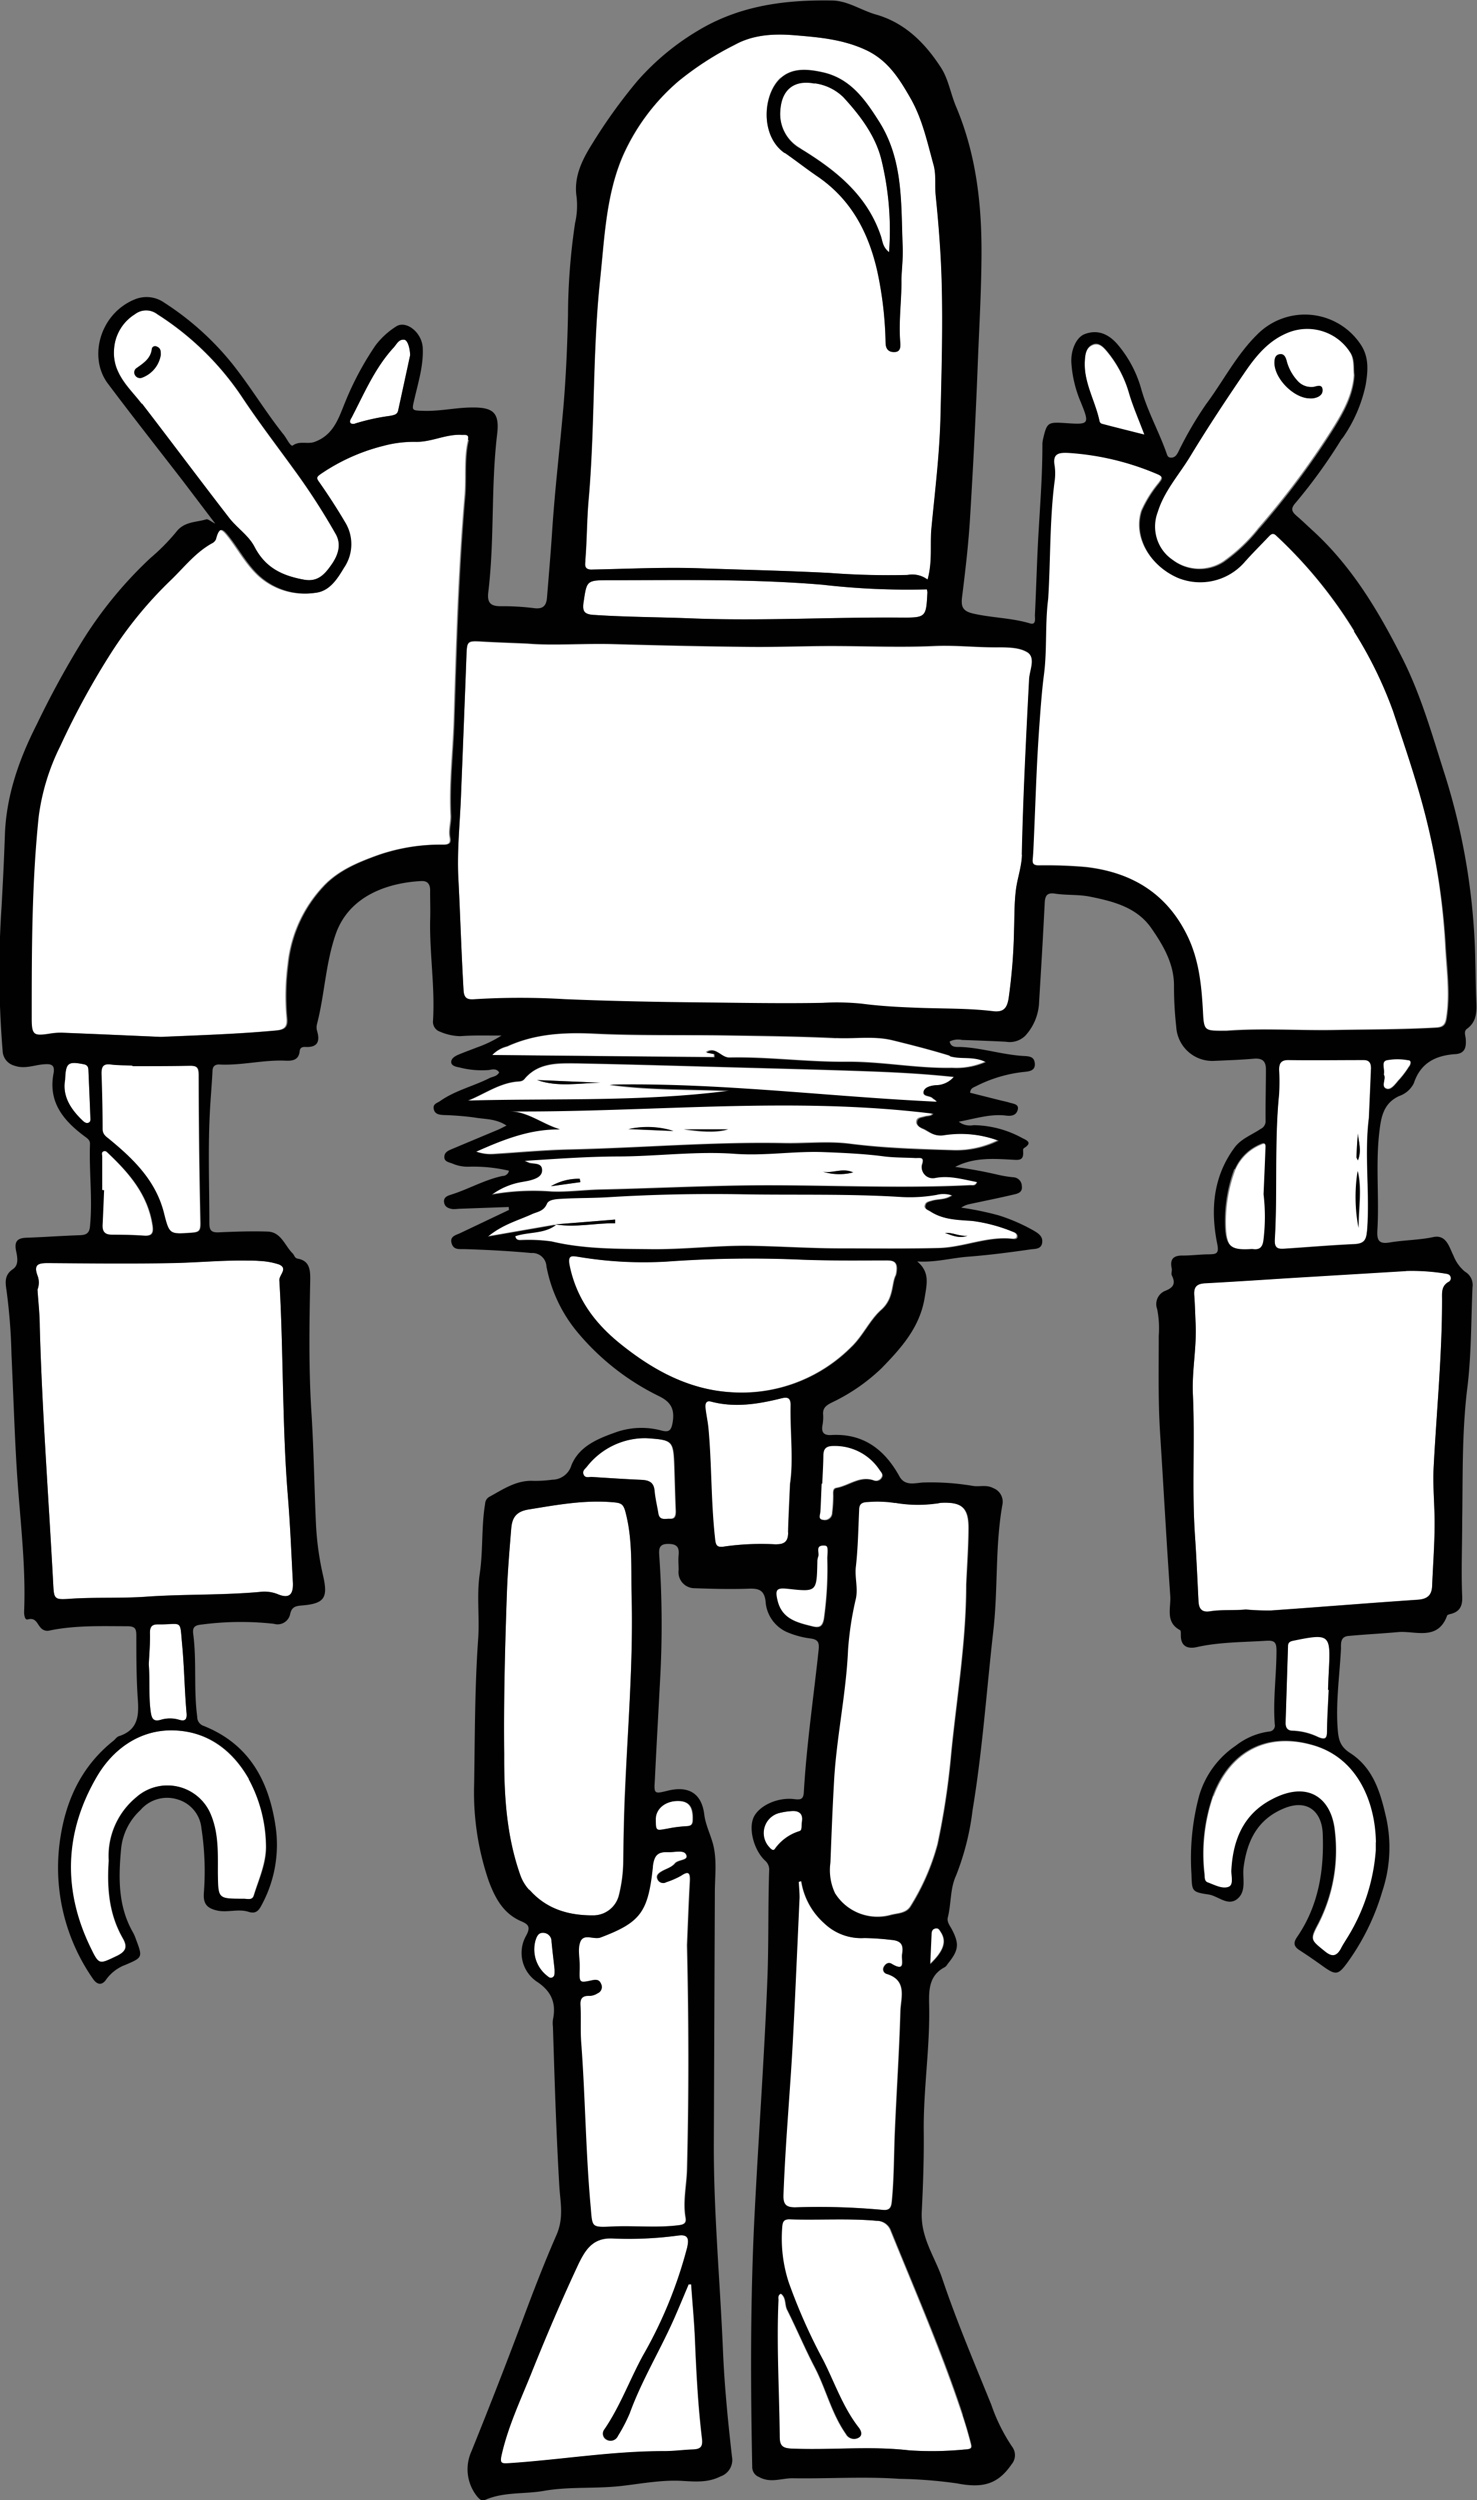 <svg id="Layer_1" data-name="Layer 1" xmlns="http://www.w3.org/2000/svg" viewBox="0 0 230.42 389.88"><rect x="0" y="0" width="230.42" height="389.88" fill="#808080" stroke="none"/><defs><style>.cls-1{fill:#fff;}.cls-2{fill:#010101;}</style></defs><path class="cls-1" d="M412.88,390.72a9,9,0,0,0-3.35,0c-.93.27-.25,1.37-.46,2.25.48.62-.56,1.9.45,2.23.77.25,1.44-.89,2.05-1.52a14.78,14.78,0,0,0,1.48-2c.29-.4.34-1-.17-1" transform="translate(-193.21 -225.47)"/><path class="cls-1" d="M404.4,283.91c-.15-1.25.09-2.46-.64-3.57a8,8,0,0,0-10-3c-2.9,1.25-4.79,3.6-6.48,6.07-2.95,4.32-5.83,8.68-8.54,13.15-1.73,2.85-4,5.39-5.05,8.66a6.32,6.32,0,0,0,2.38,7.49,6.91,6.91,0,0,0,7.93.31,26.38,26.38,0,0,0,5.59-5.32,127.06,127.06,0,0,0,11.3-15.12c1.7-2.69,3.32-5.46,3.51-8.71M398,287.58a4.15,4.15,0,0,1-.56,0c-2.57-.12-5.49-3.23-5.42-5.62,0-.57.14-1.14.78-1.26s.94.41,1.1.95a7.26,7.26,0,0,0,1.68,3.15,2.84,2.84,0,0,0,2.4,1c.58-.06,1.49-.59,1.54.49,0,.78-.75,1.17-1.52,1.27" transform="translate(-193.21 -225.47)"/><path class="cls-1" d="M391,309.09c-1.28,1.35-2.61,2.66-3.84,4.06a9.19,9.19,0,0,1-10.35,2.35c-4.43-2-6.89-6.49-5.57-10.45a18.59,18.59,0,0,1,2.66-4.27c.36-.53.93-1-.24-1.43a42.06,42.06,0,0,0-14-3.33c-1.46-.07-2.37.15-2.06,1.94a8.51,8.51,0,0,1,0,2.52c-.77,6.08-.6,12.22-1,18.32-.5,3.93-.15,7.92-.66,11.83-.34,2.62-.52,5.25-.71,7.87-.46,6.28-.62,12.59-.91,18.88,0,.66-.1,1.32-.13,2s.19,1,1,1a72.7,72.7,0,0,1,7.38.26c7.15.83,12.58,4.13,15.78,10.75,1.8,3.71,2.18,7.7,2.39,11.73.16,3,.26,3.07,3.37,3.05h.36c5.7-.43,11.4,0,17.1-.12,5.23-.09,10.45-.07,15.67-.37,1.1-.07,1.41-.51,1.56-1.51.6-3.84,0-7.67-.17-11.48A106,106,0,0,0,416,354.33c-1.45-6.16-3.5-12.12-5.5-18.09a64.29,64.29,0,0,0-6.11-12.43,71.1,71.1,0,0,0-12.19-14.88c-.51-.49-.84-.23-1.2.16" transform="translate(-193.21 -225.47)"/><path class="cls-1" d="M388.39,420.38a1.46,1.46,0,0,1,.36,0c1.21.17,1.55-.48,1.66-1.55a29.45,29.45,0,0,0,0-7c.1-2.34.21-4.67.29-7,0-.51.15-1.29-.77-.83a7.41,7.41,0,0,0-4,3.92,23.31,23.31,0,0,0-1.45,8.83c.11,3.22.85,3.86,4,3.67" transform="translate(-193.21 -225.47)"/><path class="cls-1" d="M407.08,392.2c0-.8-.13-1.46-1.14-1.46-3.91,0-7.82,0-11.72,0-1.16,0-1.49.51-1.48,1.5a36.9,36.9,0,0,1,0,3.79c-.75,7.55-.23,15.14-.67,22.69-.08,1.4.51,1.52,1.52,1.45,3.66-.24,7.32-.55,11-.72,1.39-.07,1.75-.61,1.86-2,.48-5.88-.45-11.8.29-17.68q.17-3.79.32-7.57m-2,10c.08,1.33.62,2.65,0,4.24-.14-.31-.23-.41-.23-.51.05-1.24.11-2.49.24-3.73m0,5.89c.69,2.94.09,5.92.14,8.87a25.9,25.9,0,0,1-.14-8.87" transform="translate(-193.21 -225.47)"/><path class="cls-1" d="M365.11,291.63c2.11.56,4.23,1.08,6.64,1.69C370.87,291,370,289,369.39,287a18.06,18.06,0,0,0-3.35-6.5c-.62-.75-1.3-1.62-2.36-1.19s-1.15,1.41-1.22,2.43c-.24,3.44,1.64,6.35,2.3,9.56a.56.56,0,0,0,.35.38" transform="translate(-193.21 -225.47)"/><path class="cls-1" d="M323.65,387.42c-5.76-.28-11.53-.34-17.3-.43-6.86-.1-13.72.06-20.56-.28-4.68-.24-9.16,0-13.47,2A4.89,4.89,0,0,0,270,390l34.56.28c0-.16,0-.33,0-.49l-1.28-.25c1.48-1.05,2.31.83,3.63.8,6.09-.13,12.13.72,18.22.66,5.53-.07,11,1.07,16.56.95a11.28,11.28,0,0,0,5.19-.93c-2-1-3.87-.38-5.59-.91-2.92-.9-5.89-1.66-8.84-2.38s-5.86-.21-8.8-.35" transform="translate(-193.21 -225.47)"/><path class="cls-1" d="M353.45,327.22c-1.25-.79-3.14-.77-4.74-.76-3.25,0-6.47-.35-9.74-.2-5.39.26-10.81,0-16.21,0-4.26,0-8.52.18-12.78.13-7-.07-14.07-.23-21.1-.43-4.69-.13-9.39.26-13.36-.08-2.88-.13-5-.19-7.21-.32s-2.24,0-2.32,2.08c-.27,7.38-.57,14.76-.86,22.14-.17,4.21-.62,8.43-.41,12.62.3,5.83.47,11.66.81,17.49.07,1.33.57,1.59,1.79,1.48a115.54,115.54,0,0,1,14.05,0c7.26.3,14.53.44,21.79.51,6.13.06,12.26.18,18.39.06a39,39,0,0,1,6.12.13c3,.4,6,.53,9,.65,3.78.14,7.56.06,11.31.5,1.74.2,2.33-.42,2.59-2a86.92,86.92,0,0,0,.84-10.43c.08-2.15,0-4.36.29-6.44.22-1.8.9-3.64.95-5.51.2-9.13.67-18.26,1.14-27.39.08-1.43,1.09-3.36-.31-4.24" transform="translate(-193.21 -225.47)"/><path class="cls-1" d="M382.5,505.57a27.66,27.66,0,0,0-1.33,12.3c0,.47,0,1,.52,1.25,1.06.37,2.25,1.06,3.25.7.82-.3.4-1.62.44-2.49.24-4.78,1.85-8.82,6.31-11.15,5.64-3,9.35-.22,9.82,5a25.14,25.14,0,0,1-2.6,14.36c-1.33,2.51-1.18,2.51,1.09,4.35,1.08.88,1.78.77,2.44-.38.33-.58.69-1.13,1-1.7A30,30,0,0,0,408,514.16c0-.42,0-.84,0-1.26-.08-6.11-2.77-13-9.61-15.14-7.7-2.36-13.35,1.19-15.83,7.81" transform="translate(-193.21 -225.47)"/><path class="cls-1" d="M381.23,425.56c-1.35.08-1.81.61-1.71,1.89.11,1.44.14,2.88.21,4.32.2,3.74-.6,7.46-.42,11.17.36,7.37-.18,14.74.33,22.11.23,3.36.37,6.73.54,10.09.06,1.17.49,1.8,1.8,1.59,1.85-.31,3.72-.1,5.59-.28a37.26,37.26,0,0,0,3.95.15c7.61-.53,15.22-1.16,22.83-1.67,1.51-.1,2.22-.68,2.28-2.15.13-3.18.35-6.36.39-9.54,0-3-.31-6-.15-9,.45-8.71,1.33-17.41,1.31-26.15,0-1-.13-2,.95-2.7a.65.65,0,0,0,.35-.9c-.14-.3-.4-.37-.73-.42a33,33,0,0,0-6.2-.42l-14.94.9c-5.46.34-10.91.73-16.38,1" transform="translate(-193.21 -225.47)"/><path class="cls-1" d="M395,481.26c-.59.12-.86.29-.87.87q-.18,6-.38,11.89c0,.79.27,1.33,1.11,1.31a10,10,0,0,1,4,1c1.12.46,1.34.18,1.36-.92,0-2.16.17-4.32.26-6.48h-.09c0-1,.08-2.05.13-3.07.3-5.63.1-5.78-5.5-4.64" transform="translate(-193.21 -225.47)"/><path class="cls-1" d="M337,401.41c-.4-.17-.92-.51-.87-1.06.07-.7.76-.64,1.25-.81s1,0,1.28-.48c-22-2.75-44-.21-66.06-.36,2.93.1,5.15,2,7.83,2.81-4.57-.08-8.63,1.51-13.1,3.47a6.76,6.76,0,0,0,3,.39c3.9-.24,7.8-.61,11.7-.69,11.07-.23,22.12-1.19,33.2-1,3.49.07,7-.34,10.46.1,5.32.67,10.68.83,16,1a14.73,14.73,0,0,0,7.08-1.48,17.08,17.08,0,0,0-8.44-.86c-1.67.3-2.32-.61-3.4-1m-45.73.13a13.53,13.53,0,0,1,7,.3l-7-.3m8.62.07,6.91,0c-2.3.64-4.61.27-6.91,0" transform="translate(-193.21 -225.47)"/><path class="cls-1" d="M339,409.1a1.71,1.71,0,0,1-2-2c.45-1.33-.29-1.08-1-1.12-1.67-.09-3.33-.05-5-.27-3.09-.4-6.22-.54-9.33-.66-4.61-.18-9.19.61-13.83.27-6.12-.44-12.24.38-18.37.41-4.71,0-9.38.36-14.5.69.58.24.73.33.89.37.74.17,1.81.07,1.87,1s-.94,1.41-1.84,1.66c-.4.11-.82.17-1.24.25a11.08,11.08,0,0,0-4.77,2,37.26,37.26,0,0,1,9.37-.46c2.49.1,5-.25,7.55-.31,7.4-.16,14.79-.52,22.19-.63,11.84-.18,23.69.54,35.54-.05.38,0,.86.16,1.08-.55-2.18-.41-4.29-1.07-6.56-.62m-59.84,1.37a8.55,8.55,0,0,1,4.49-1.17c0,.18.07.36.1.53l-4.59.64m42.43-2.28c1.51.32,3-.65,4.72.12a8.55,8.55,0,0,1-4.72-.12" transform="translate(-193.21 -225.47)"/><path class="cls-1" d="M216.73,492.49c.15,1,.42,1.55,1.58,1.2a4.9,4.9,0,0,1,2.84,0c.83.25,1.27.08,1.16-1.07-.31-3.53-.35-7.07-.68-10.59-.38-4.17.08-3.17-3.79-3.22-.85,0-1.26.31-1.24,1.31.05,1.73-.11,3.47-.18,4.94.2,2.67,0,5.07.31,7.46" transform="translate(-193.21 -225.47)"/><path class="cls-1" d="M223.14,417.68c1.15-.08,1.31-.4,1.29-1.5q-.24-11.55-.27-23.08c0-1.15-.27-1.48-1.36-1.46-3,.06-6,.05-9,.06v-.09c-1.14-.05-2.28,0-3.41-.17s-1.47.32-1.43,1.41c.1,2.88.15,5.77.17,8.65,0,.89.59,1.2,1.16,1.67,3.75,3.08,7.15,6.43,8.41,11.37.87,3.46.89,3.39,4.45,3.14" transform="translate(-193.21 -225.47)"/><path class="cls-1" d="M265.22,293.3c-2.47-.14-4.72,1.16-7.21,1.09a18.32,18.32,0,0,0-5,.63,30.79,30.79,0,0,0-9.84,4.31c-.86.57-.8.73-.35,1.35,1.43,2,2.77,4.07,4,6.21a6.53,6.53,0,0,1-.15,7.15c-1,1.76-2.27,3.68-4.47,3.9a10.68,10.68,0,0,1-8.83-2.75c-1.82-1.72-3-3.89-4.48-5.83-1-1.28-1.61-2-2.18.19a1.24,1.24,0,0,1-.59.65c-2.58,1.4-4.34,3.72-6.4,5.7a62.3,62.3,0,0,0-9.37,11.39,121.7,121.7,0,0,0-7.94,14.54,34.58,34.58,0,0,0-3.37,11C198,363.22,198,373.7,198,384.17c0,2.7.29,2.89,2.89,2.48a10,10,0,0,1,2-.14c5.1.2,10.21.43,15.31.65,6-.26,12-.44,18-1,1.36-.12,1.8-.57,1.69-1.87a38.68,38.68,0,0,1,.17-8.47,20.83,20.83,0,0,1,5.84-12.46c2.3-2.28,5.21-3.46,8.15-4.53a29.6,29.6,0,0,1,10.27-1.65c.9,0,1.18-.27,1-1.16-.22-1.14.19-2.29.14-3.39-.25-4.95.35-9.87.51-14.8.36-11.68.68-23.37,1.69-35,.25-2.91-.15-5.87.55-8.75.23-.93-.51-.73-1-.76" transform="translate(-193.21 -225.47)"/><path class="cls-1" d="M210.58,418c1.68,0,3.37,0,5,.15,1.23.09,1.56-.34,1.38-1.56-.71-4.77-3.61-8.15-6.93-11.29-.21-.2-.45-.46-.78-.3s-.19.51-.19.79c0,1.75,0,3.49,0,5.24h.2c-.08,1.8-.15,3.6-.24,5.4-.06,1.05.38,1.55,1.46,1.56" transform="translate(-193.21 -225.47)"/><path class="cls-1" d="M285.84,321.37c5,.34,10.08.34,15.13.54,10.95.44,21.89-.21,32.84-.12,3.87,0,3.88-.07,4.08-3.92a1.71,1.71,0,0,0-.09-.48,115.47,115.47,0,0,1-16.22-.72c-11.11-.94-22.25-.71-33.38-.71-3.53,0-3.44.08-3.95,3.44-.22,1.46.14,1.87,1.59,2" transform="translate(-193.21 -225.47)"/><path class="cls-1" d="M318.12,248.63c5.41,3.31,10.28,7.14,12.46,13.47.29.82.26,1.82,1.33,2.66a46.52,46.52,0,0,0-1.21-14.47c-.91-3.75-3.31-6.87-5.93-9.71a7.88,7.88,0,0,0-4.48-2.16c-3.17-.62-5.12.92-5.34,4.17a6.16,6.16,0,0,0,3.17,6" transform="translate(-193.21 -225.47)"/><path class="cls-1" d="M285.57,314.3c5.59-.11,11.19-.39,16.78-.2,6.73.23,13.47.38,20.19.72a119.61,119.61,0,0,0,12.27.32,4,4,0,0,1,3.13.72c.79-2.81.36-5.41.6-8,.56-5.85,1.29-11.71,1.42-17.57.16-7.06.38-14.13.17-21.21-.13-4.39-.48-8.74-.92-13.09-.16-1.61.1-3.24-.35-4.85-1-3.52-1.73-7.1-3.58-10.34-1.75-3.05-3.51-5.9-6.93-7.51-3.6-1.69-7.39-2-11.21-2.32-3.22-.26-6.44-.09-9.31,1.51a47.48,47.48,0,0,0-8.76,5.66A32.87,32.87,0,0,0,290.32,250c-2.55,6-2.79,12.63-3.46,19-1.22,11.41-.79,23-1.8,34.43-.28,3.14-.26,6.35-.52,9.52-.06.74-.14,1.43,1,1.41M315,237.61c1.83-1.64,4.23-1.4,6.49-.91,4.33.94,6.63,4.19,8.83,7.66,3.85,6.06,3.41,12.86,3.7,19.55.07,1.68-.13,3.36-.2,5,.06,3.3-.46,6.6-.18,9.91.06.63.08,1.46-.87,1.51s-1.39-.5-1.42-1.46a57.47,57.47,0,0,0-1.28-11.08c-1.39-6.06-4.07-11.25-9.35-14.85-1.73-1.18-3.38-2.48-5.11-3.68-3.91-2.73-3.38-9.23-.61-11.7" transform="translate(-193.21 -225.47)"/><path class="cls-1" d="M288.35,394.68c17-.31,34,1.88,51,2.67-.2-.3-.48-.4-.67-.59-.44-.42-1.62-.2-1.38-1.07.17-.62,1.13-.86,1.84-.92a3.73,3.73,0,0,0,2.86-1.31c-4.74-.51-9.45-.75-14.17-.91-6.06-.21-12.12-.37-18.18-.53-8.84-.24-17.69-.51-26.53-.68-2.93,0-6-.14-8.13,2.47-.32.38-.84.34-1.33.39-2.77.32-5,2-7.57,3,13.65-.37,27.28.22,40.83-1.54-6.2-.26-12.41-.09-18.59-.95M277,393.9l9.86.42c-3.29.05-6.6.73-9.86-.42" transform="translate(-193.21 -225.47)"/><path class="cls-1" d="M208.25,502.56c-5,8.55-5.32,17.55-1,26.56,1.37,2.83,1.35,2.7,4.18,1.36,1.49-.71,1.62-1.48.9-2.75-2-3.52-2.51-7.36-2.19-12.09a11.86,11.86,0,0,1,4.27-9.87,7.31,7.31,0,0,1,11.66,2.73c1.21,2.93,1,6,1.07,9.08,0,4-.06,4,4.07,4,.59,0,1.31.27,1.55-.49.81-2.63,2-5.19,1.91-8A22.45,22.45,0,0,0,232,502.9c-2.59-4.54-6.58-7.44-11.74-7.58s-9.46,2.89-12,7.24" transform="translate(-193.21 -225.47)"/><path class="cls-1" d="M248.63,291.51a33.61,33.61,0,0,1,5.44-1.19c.53-.12,1.1-.15,1.25-.82.62-2.88,1.25-5.75,1.87-8.62,0-1.13-.4-2.36-.9-2.43-.87-.11-1.19.69-1.65,1.2-3,3.23-4.64,7.25-6.64,11.07-.14.27-.33.58,0,.8a.82.82,0,0,0,.65,0" transform="translate(-193.21 -225.47)"/><path class="cls-1" d="M207,392.44c0-.5-.09-.88-.75-1-2.44-.47-2.79-.23-2.89,2.43-.45,2.49.82,4.53,2.68,6.31.25.24.56.53.95.4s.32-.6.31-.93c-.09-2.4-.2-4.8-.3-7.2" transform="translate(-193.21 -225.47)"/><path class="cls-1" d="M232.91,310.77c1.68,3.31,4.38,4.5,7.73,5.11,2.2.4,3.27-.93,4.27-2.35s1.6-3.09.67-4.74A103.13,103.13,0,0,0,239,298.64c-2.64-3.64-5.37-7.21-7.87-10.95a44.86,44.86,0,0,0-13.4-13.2,2.88,2.88,0,0,0-3.53,0A6.92,6.92,0,0,0,211,280a6.82,6.82,0,0,0,.69,3.49c.89,1.89,2.4,3.31,3.63,4.93,4.52,5.92,9,11.88,13.56,17.77,1.25,1.61,3.16,2.82,4,4.58m-17.55-26.4a.89.89,0,0,1-1.08-.41.82.82,0,0,1,.28-1.12c1.09-.77,2.19-1.48,2.35-3a.52.52,0,0,1,.72-.35c.64.21.71.74.67,1.31a4.55,4.55,0,0,1-2.94,3.56" transform="translate(-193.21 -225.47)"/><path class="cls-1" d="M200.79,422.43c-1.46,0-2.41.11-1.73,1.94a3,3,0,0,1,0,2.2c.11,1.74.3,3.71.35,5.69.37,13.42,1.39,26.8,2.1,40.2.12,2.34.17,2.5,2.52,2.33,4-.28,8-.05,12-.33,5.88-.42,11.79-.21,17.66-.74a5.6,5.6,0,0,1,2.81.33c1.79.76,2.51.14,2.4-1.86-.24-4.51-.42-9-.79-13.52-.9-11.17-.66-22.38-1.32-33.55,0-.85,1.42-1.85-.07-2.48a11.37,11.37,0,0,0-3-.54,17.94,17.94,0,0,0-1.8-.06c-4-.08-7.89.32-11.84.39-6.43.11-12.86.05-19.29,0" transform="translate(-193.21 -225.47)"/><path class="cls-1" d="M279.25,528.22A1.3,1.3,0,0,0,278,526.9c-.84-.08-1.08.61-1.28,1.26a5.22,5.22,0,0,0,1.74,5.35c.28.22.53.54.93.33s.31-.61.33-1.23c-.14-1.29-.33-2.84-.48-4.39" transform="translate(-193.21 -225.47)"/><path class="cls-1" d="M339.11,526.21c-.53.07-.64.48-.66.93-.06,1.36-.12,2.72-.2,4.6,2.21-2.07,2.61-3.57,1.67-5-.2-.3-.38-.65-.81-.58" transform="translate(-193.21 -225.47)"/><path class="cls-1" d="M318.27,509.64c.24-1.19-.3-1.89-1.77-1.72a10.54,10.54,0,0,0-1.77.29,3.22,3.22,0,0,0-1.53,5.34c.26.3.61.63.87.24a7.33,7.33,0,0,1,3.86-2.77c.39-.15.27-.76.34-1.38" transform="translate(-193.21 -225.47)"/><path class="cls-1" d="M321.64,462.46a1.15,1.15,0,0,0,1.35-1.14,22.06,22.06,0,0,0,.16-2.69c0-.53-.07-1.07.52-1.17,1.95-.34,3.65-1.95,5.84-1.15a1,1,0,0,0,1.23-.52c.24-.44-.14-.8-.37-1.13a8.4,8.4,0,0,0-7.19-3.77c-1.22,0-1.6.44-1.62,1.55,0,1.44-.11,2.88-.17,4.32h-.1c-.06,1.44-.11,2.88-.19,4.32,0,.56-.46,1.29.54,1.38" transform="translate(-193.21 -225.47)"/><path class="cls-1" d="M329.88,571.8c-4.51-.41-9-.07-13.52-.23-.89,0-1.13.31-1.2,1.13a22.11,22.11,0,0,0,1,8.68,87.81,87.81,0,0,0,5.41,12.18c1.77,3.53,3.06,7.33,5.53,10.49.49.63.6,1.32-.17,1.65a1.41,1.41,0,0,1-1.81-.66c-2.24-3.19-3.09-7-4.87-10.41-1.53-2.93-2.81-6-4.29-8.94-.41-.81-.12-1.93-1-2.53-.53.26-.38.67-.39,1-.32,7.14.13,14.28.2,21.43,0,1.32.51,1.67,1.82,1.73,6.13.26,12.27-.44,18.4.28a51.48,51.48,0,0,0,8.6-.13c1.21-.06,1.21-.26,1-1.06-.37-1.45-.8-2.9-1.27-4.32-3.23-9.76-7.33-19.18-11.19-28.69a2.35,2.35,0,0,0-2.29-1.6" transform="translate(-193.21 -225.47)"/><path class="cls-1" d="M337.47,413.46c.07-.59.59-.63,1.07-.78,1-.3,2.11-.1,3.11-.84a4.27,4.27,0,0,0-2.44-.1,23.8,23.8,0,0,1-5.39.34c-8.28-.53-16.57-.29-24.85-.43-7-.12-14.06,0-21.09.46-2.32.14-4.68.1-7,.23-.9.05-2.17.09-2.47.78-.51,1.2-1.49,1.24-2.37,1.64-2.16,1-4.52,1.58-6.84,3.5l10.66-1.85h0l9.3-.75,0,.58c-3.12-.06-6.19.71-9.33.17h0c-1.87,1.46-4.3,1.07-6.39,1.78.15.59.55.61.89.63a25.86,25.86,0,0,1,4.84.21c5.07,1.21,10.24,1.15,15.35,1.21,5.29.08,10.58-.62,15.91-.52,4.68.09,9.35.4,14,.4,5,0,10.09.07,15.14-.06,3.92-.09,7.6-1.89,11.57-1.43.31,0,.67-.05.67-.42s-.39-.6-.73-.71a25.41,25.41,0,0,0-6.26-1.68c-2.26-.17-4.59-.16-6.61-1.49-.34-.23-.84-.35-.79-.87m6.68,4.71c-1.23.5-2.35,0-3.49-.42,1.18-.12,2.28.58,3.49.42" transform="translate(-193.21 -225.47)"/><path class="cls-1" d="M316,473.16c-1.74-.19-2,.14-1.55,1.89.72,2.86,3.06,3.41,5.44,4,1.15.29,1.61,0,1.82-1.19a56,56,0,0,0,.52-9.5c.12-1.68.07-1.92-.56-1.94-1.41-.05-.66,1.11-.89,1.72a2.39,2.39,0,0,0-.14.88c-.1,4.64-.1,4.64-4.64,4.14" transform="translate(-193.21 -225.47)"/><path class="cls-1" d="M331.47,422c-4.43,0-8.85.06-13.28-.11a180.81,180.81,0,0,0-21.08.3,61.36,61.36,0,0,1-13.67-.73c-1.12-.16-1.84-.39-1.44,1.46,1.11,5.19,4.07,9.05,8.06,12.23,4.95,3.95,10.41,6.94,16.87,7.4a24.18,24.18,0,0,0,19-7c1.85-1.75,2.9-4.23,4.71-5.84,2-1.78,1.57-4.08,2.28-5.42.44-2-.26-2.28-1.46-2.28" transform="translate(-193.21 -225.47)"/><path class="cls-1" d="M328.45,459.64c-1,0-1.27.37-1.31,1.26-.13,2.94-.18,5.89-.51,8.81-.19,1.69.37,3.32,0,5a49.41,49.41,0,0,0-1.22,8c-.3,6.79-1.77,13.44-2.17,20.23-.25,4.31-.41,8.62-.58,12.93a8.5,8.5,0,0,0,.72,4.76,7.85,7.85,0,0,0,8.72,3.44c1.12-.31,2.47-.22,3.17-1.46a35.5,35.5,0,0,0,4.15-9.56A117.08,117.08,0,0,0,341.55,499c.87-8.79,2.35-17.53,2.35-26.41.13-2.95.34-5.89.36-8.84,0-3.19-1.07-4.11-4.33-3.95-.24,0-.47.09-.71.11a20.89,20.89,0,0,1-6.46-.11,17.79,17.79,0,0,0-4.31-.15" transform="translate(-193.21 -225.47)"/><path class="cls-1" d="M299,574.1a57,57,0,0,1-10.26.49c-3.14-.15-4.33,1.88-5.29,3.93-2.65,5.65-5.1,11.4-7.42,17.19-1.68,4.17-3.63,8.25-4.61,12.7-.28,1.29,0,1.31,1.19,1.23,8.05-.53,16-1.91,24.11-1.88,1.51,0,3-.2,4.51-.26,1.15,0,1.64-.34,1.47-1.71-.62-5.08-.88-10.2-1.09-15.31-.12-2.91-.4-5.82-.6-8.73l-.4,0c-.69,1.64-1.37,3.28-2.08,4.91-2.22,5.13-5.19,9.91-7.11,15.19a25.05,25.05,0,0,1-1.83,3.52,1.25,1.25,0,0,1-1.82.57,1.06,1.06,0,0,1-.29-1.59c2.46-3.59,3.94-7.7,6-11.49a68.5,68.5,0,0,0,6.94-17c.33-1.39,0-2-1.43-1.75" transform="translate(-193.21 -225.47)"/><path class="cls-1" d="M297.22,510.65a20.9,20.9,0,0,1,3-.39c.78,0,1-.26,1-1.05.06-2-.6-2.87-2.33-2.88-2,0-3.56,1.21-3.54,2.86,0,1.81,0,1.79,1.81,1.46" transform="translate(-193.21 -225.47)"/><path class="cls-1" d="M298.36,454.1c-.15-4-.25-4.08-4.44-4.36a11.57,11.57,0,0,0-9.22,4.43c-.29.37-.73.73-.52,1.26s.82.33,1.27.36c2.57.16,5.15.34,7.72.45,1.15.05,1.95.33,2.07,1.68.11,1.19.4,2.36.59,3.54s1.18.8,1.87.86.91-.52.89-1.21c-.1-2.34-.15-4.67-.23-7" transform="translate(-193.21 -225.47)"/><path class="cls-1" d="M316.12,464.44c.06-2.34.19-4.69.31-7.56.56-3.74,0-8,.09-12.28,0-1.18-.52-1.3-1.45-1.06-3.65.9-7.3,1.48-11,.5-.87-.22-.89.43-.84,1,.11,1.07.36,2.13.46,3.21.5,5.62.38,11.28,1,16.9.12,1.18.14,1.75,1.6,1.48a41.71,41.71,0,0,1,8.06-.32c1.38,0,1.78-.59,1.81-1.84" transform="translate(-193.21 -225.47)"/><path class="cls-1" d="M317.88,521.37c-.31,7.15-.61,14.31-1,21.46-.42,8.29-1.21,16.56-1.51,24.86-.06,1.5.35,2,1.84,2a107.85,107.85,0,0,1,13.69.4c1.25.13,1.34-.63,1.42-1.54.33-3.42.31-6.85.44-10.27.26-6.38.7-12.75.88-19.12.06-2.16,1.16-4.93-2.23-5.9a.75.75,0,0,1-.36-1.08c.25-.47.72-.77,1.2-.48,2.31,1.38,1.48-.54,1.65-1.5.26-1.46-.13-2.1-1.77-2.23a40.33,40.33,0,0,0-4.12-.28,8.3,8.3,0,0,1-6.23-2.27,11,11,0,0,1-3.61-6.6l-.44.08c.05.82.16,1.64.13,2.45" transform="translate(-193.21 -225.47)"/><path class="cls-1" d="M286.83,527.6c-1.08.41-2.68-.73-3.2.76-.38,1.07-.07,2.38-.07,3.58v.55c-.06,2.21-.06,2.22,2,1.78.6-.13,1.06-.11,1.33.54a1.07,1.07,0,0,1-.54,1.5,2.41,2.41,0,0,1-1.37.4c-1,0-1.36.38-1.3,1.43.11,1.92,0,3.85.11,5.77.64,8.52.7,17.07,1.48,25.58.29,3.29.13,3.34,3.37,3.19s6.74.22,10.11-.17c.78-.09,1.55-.12,1.37-1.17-.45-2.53.15-5,.22-7.53.3-11.67.27-23.34,0-35,.14-3.3.26-6.61.44-9.91.06-1.22-.08-1.82-1.41-.92a12.93,12.93,0,0,1-2.3,1,.93.93,0,0,1-1.35-.49c-.23-.54.13-.87.58-1.15.7-.44,1.55-.57,2.14-1.28s2.14-.39,1.79-1.31-1.78-.4-2.74-.45c-1.59-.08-2.31.34-2.52,2.29-.75,7-1.87,8.62-8.15,11" transform="translate(-193.21 -225.47)"/><path class="cls-1" d="M286,524.16a4.13,4.13,0,0,0,3.74-3.16,22.71,22.71,0,0,0,.67-5c.05-3.78.11-7.56.28-11.34.46-10,1.31-20.07,1.05-30.12-.12-4.48.2-9-1-13.42-.3-1.08-.69-1.25-1.64-1.35-4.56-.45-9,.38-13.43,1.1-2.05.33-2.59,1.39-2.72,3.05-.26,3.24-.54,6.48-.66,9.73-.3,8.47-.53,17-.43,25.43,0,6.39.36,12.73,2.52,18.83a6.72,6.72,0,0,0,1.38,2.29c2.75,3.09,6.31,4,10.25,4" transform="translate(-193.21 -225.47)"/><path class="cls-2" d="M402.61,293.85a22.44,22.44,0,0,0,3.66-8.39c.34-2.08.53-4.19-.69-6.12a10.45,10.45,0,0,0-16.22-1.72c-3.27,3.21-5.3,7.27-8,10.89A57.26,57.26,0,0,0,377,296c-.24.46-.53.83-1.06.84s-.61-.31-.74-.68c-1.17-3.34-2.93-6.46-3.91-9.88a18.37,18.37,0,0,0-3.75-7.12c-1.53-1.76-3.26-2.3-5.13-1.58-1.26.48-2.18,2.44-2.06,4.49a18.77,18.77,0,0,0,1.46,6.1c1.42,3.49,1.33,3.53-2.38,3.28-2.78-.19-2.9-.1-3.52,2.59a3.78,3.78,0,0,0-.08.89c0,4.94-.4,9.86-.67,14.78-.2,3.91-.31,7.82-.5,11.73,0,.49.22,1.54-.76,1.25-2.89-.87-5.91-.86-8.84-1.53-1.72-.39-1.95-1.11-1.75-2.67.51-4.11,1-8.25,1.24-12.39q.72-11.7,1.18-23.41c.22-5.8.57-11.6.6-17.42.05-8-.84-15.8-4-23.25-.83-2-1.18-4.25-2.32-6-2.46-3.81-5.61-7-10.17-8.29-2.29-.66-4.36-2.13-6.78-2.18-7.35-.13-14.45.76-21,4.72a39.15,39.15,0,0,0-9.45,7.87,82.74,82.74,0,0,0-7.12,9.93c-1.54,2.47-2.79,5.08-2.33,8.11a12.27,12.27,0,0,1-.24,4.1,100,100,0,0,0-1.1,14.36c-.11,4.75-.31,9.5-.71,14.23-.56,6.47-1.34,12.92-1.76,19.41-.23,3.47-.53,7-.81,10.42-.1,1.2-.61,1.8-2,1.61a39.63,39.63,0,0,0-5.22-.3c-1.54,0-2.13-.51-1.94-2.15,1-8.19.4-16.48,1.39-24.69.41-3.47-.69-4.23-4.24-4.15-2.41.06-4.76.59-7.18.52-2-.06-1.92,0-1.45-2,.6-2.58,1.39-5.15,1.26-7.82-.12-2.44-2.65-4.4-4.21-3.3a12.24,12.24,0,0,0-3.17,2.93,47.29,47.29,0,0,0-4.73,8.85c-1,2.44-1.78,5.1-4.76,6.18-1.12.41-2.29-.22-3.4.56-.34.24-.94-1.08-1.42-1.68-2.85-3.57-5.19-7.51-8.05-11.09a44.4,44.4,0,0,0-10.57-9.49,4.81,4.81,0,0,0-4.49-.57c-5.5,2.14-7.43,9-4.35,13.14,3.86,5.15,7.85,10.2,11.78,15.29l5,6.59c-.71-.35-1.13-.75-1.41-.67-1.6.49-3.41.32-4.66,1.94a32,32,0,0,1-4.05,4.1,63.83,63.83,0,0,0-10.89,13.37,141.26,141.26,0,0,0-6.81,12.52c-2.77,5.45-4.8,11.15-5,17.36-.13,3.73-.31,7.46-.52,11.19a150.5,150.5,0,0,0,.17,22.37,2.47,2.47,0,0,0,1.84,2.35c1.56.56,3-.07,4.44-.2,1.09-.09,1.95-.11,1.66,1.42-.85,4.44,1.53,7.32,4.78,9.75.44.33.93.6.91,1.25-.16,4.28.42,8.55,0,12.83-.1,1.13-.63,1.36-1.63,1.39-2.76.09-5.52.3-8.28.39-1.43.05-1.92.59-1.62,2.05.2,1,.46,2.21-.51,2.86-1.29.87-1.18,2-1,3.19a89.47,89.47,0,0,1,.79,10.08c.28,5.95.46,11.91.82,17.86.45,7.44,1.46,14.85,1.15,22.33,0,.49.12,1.28.56,1.16,1.27-.35,1.45.67,2,1.26a1.36,1.36,0,0,0,1.3.49c4-.85,8.13-.7,12.23-.69,1.22,0,1.41.38,1.42,1.4,0,3.25,0,6.51.21,9.75.21,2.69.15,5-2.94,6-.32.1-.54.46-.82.69-4.77,3.79-7.27,8.85-8.24,14.76a30.31,30.31,0,0,0,5,22.35c.62.93,1.4,1.18,2.13.08a6.48,6.48,0,0,1,3-2.24c2.66-1.15,2.66-1.15,1.59-4a6.85,6.85,0,0,0-.43-1c-2.39-4.14-2.29-8.6-1.87-13.17a9.46,9.46,0,0,1,3-5.94,5.48,5.48,0,0,1,5.88-1.65,5.2,5.2,0,0,1,3.65,4.52,44.26,44.26,0,0,1,.37,10.09c-.11,1.7.54,2.35,2.1,2.7s3.28-.31,4.85.19c1.06.34,1.54-.07,2-.93a19.68,19.68,0,0,0,2.25-12.33c-1.05-7.17-4.12-12.89-11.23-15.73a1.45,1.45,0,0,1-1-1.41c-.58-4.31-.06-8.65-.63-12.95-.15-1.16.39-1.36,1.44-1.46a46.73,46.73,0,0,1,11.15-.1,2,2,0,0,0,2.53-1.49c.24-1.12.78-1.28,1.85-1.37,3.53-.29,4.09-1.2,3.29-4.67a45.6,45.6,0,0,1-1.11-8.05c-.26-5.82-.34-11.66-.71-17.48-.44-6.91-.32-13.82-.18-20.73,0-1.45-.13-2.83-1.94-3.15-.52-.09-.54-.57-.81-.83-1.23-1.21-1.78-3.32-3.89-3.4-2.52-.08-5,0-7.57.12-1.27.07-1.54-.35-1.53-1.51,0-5.53-.21-11.07.05-16.6.1-2.34.32-4.67.44-7,0-.77.38-1.1,1.11-1.06,3.44.17,6.82-.75,10.26-.6,1.06.05,2.1-.06,2.23-1.49.05-.51.39-.68.9-.65,1.9.1,2.31-.86,1.81-2.52a2,2,0,0,1,0-1.07c1.18-4.57,1.32-9.31,2.87-13.88,2.09-6.19,8.32-8.14,13.37-8.4,1.08-.06,1.44.56,1.4,1.61,0,1.56.06,3.12,0,4.68-.07,5.18.77,10.33.45,15.52a1.62,1.62,0,0,0,1.12,1.69,8.32,8.32,0,0,0,3.13.69c2.13-.17,4.29-.08,6.44-.1a18.35,18.35,0,0,1-3.79,1.84c-1,.39-2,.75-3,1.17-.5.22-1.07.58-1.06,1.13s.68.73,1.22.82a14,14,0,0,0,4.65.42c.52-.09,1.2-.29,1.61.37-.34.64-1,.64-1.53.9-2.52,1.27-5.32,1.91-7.67,3.56-.49.34-1.18.45-1,1.27s.89.87,1.56.92a46,46,0,0,1,4.85.39c1.56.28,3.28.15,4.94,1.25-.61.3-.91.47-1.23.61-2.39,1-4.78,2-7.16,3-.61.26-1.32.5-1.31,1.31s.88.8,1.43,1.08a6.14,6.14,0,0,0,2.58.41,24.52,24.52,0,0,1,6.07.63,1,1,0,0,1-1,.82c-2.84.6-5.36,2.09-8.11,2.94-.66.2-1.14.51-1,1.23s.72.9,1.35,1a6.79,6.79,0,0,0,.9-.05l7.83-.28c0,.15,0,.3.05.45l-7.62,3.62c-.68.32-1.65.49-1.35,1.57s1.16.91,2,.93c3.49.1,7,.29,10.45.61a2.19,2.19,0,0,1,2.35,2.09,22.6,22.6,0,0,0,5,10.45A38.58,38.58,0,0,0,296,443.19c1.85.9,2.49,2,2.15,4.08-.22,1.33-.6,1.6-1.79,1.28a12,12,0,0,0-7.13.3c-2.81,1-5.66,2.17-6.87,5.11a3.15,3.15,0,0,1-3,2.27,19.84,19.84,0,0,1-2.87.18c-2.71-.16-4.8,1.33-7,2.52a1.31,1.31,0,0,0-.6,1.06c-.6,3.61-.3,7.28-.84,10.92-.5,3.35,0,6.84-.25,10.24-.53,7.51-.5,15-.62,22.54a42.5,42.5,0,0,0,2.3,15.19c1,2.65,2.27,5,5,6.19,1.18.49,1.53.92.83,2.23a5.42,5.42,0,0,0,1.54,7.13c2.36,1.52,3.17,3.35,2.62,6a4.41,4.41,0,0,0,0,1.09c.26,8.3.51,16.6,1,24.9.14,2.47.74,4.87-.45,7.6-1.9,4.33-3.61,8.79-5.27,13.23q-3.87,10.32-8,20.52a6.76,6.76,0,0,0,.88,7c.37.41.66.82,1.35.52,2.89-1.24,6.05-.84,9.06-1.37,4-.7,8-.31,12.05-.76,3.22-.37,6.48-1,9.69-.79,2.07.12,3.93.25,5.82-.7a2.72,2.72,0,0,0,1.8-3.1c-.63-5.55-1.18-11.09-1.41-16.68-.45-10.75-1.46-21.47-1.42-32.24q.08-19.51.16-39c0-2.41.33-4.82-.19-7.21-.38-1.7-1.24-3.24-1.46-5-.4-3.28-2.43-4.53-5.71-3.71-2.1.52-2.15.5-2-1.68.26-5.35.56-10.7.84-16a156.54,156.54,0,0,0-.16-19.13c-.07-1.06.09-1.69,1.42-1.68s1.72.5,1.61,1.72c-.08.78,0,1.57,0,2.35a2.5,2.5,0,0,0,2.52,2.84c2.82.1,5.65.17,8.47.07,1.5-.05,2.35.23,2.57,1.92a5.64,5.64,0,0,0,3.31,4.84,13.76,13.76,0,0,0,3.64,1c1.33.16,1.45.7,1.32,1.89-.79,7.36-1.87,14.7-2.3,22.09-.06,1.13-.5,1.2-1.49,1.08-2.64-.33-5.56,1.06-6.36,2.89s.1,5.14,1.83,6.72a1.86,1.86,0,0,1,.61,1.59c-.19,5.76-.05,11.52-.29,17.29-.49,12.22-1.39,24.42-2,36.64-.65,13-.61,26-.35,39a1.66,1.66,0,0,0,1.07,1.59c1.81,1,3.52.16,5.27.19,5.53.09,11.08-.3,16.61.09a72.33,72.33,0,0,1,9,.71c4,.78,6.38.16,8.53-3a2.18,2.18,0,0,0,.08-2.7,27.94,27.94,0,0,1-3.27-6.59c-2.65-6.52-5.4-13-7.65-19.67-1.15-3.41-3.4-6.34-3.19-10.45s.35-8.28.31-12.42c-.08-6.63,1-13.21.84-19.84-.05-2.35,0-4.55,2.43-5.83.25-.13.4-.44.59-.67,1.6-2,1.69-3,.53-5.22-.31-.58-.81-1.19-.64-1.85.55-2.14.34-4.45,1.27-6.5a40.84,40.84,0,0,0,2.6-10.28c1.54-9.26,2.18-18.64,3.24-28,.74-6.49.26-13.08,1.4-19.55a2.28,2.28,0,0,0-1.39-2.63c-1.14-.61-2.24-.15-3.29-.37a39.11,39.11,0,0,0-7.48-.52c-1.26,0-3,.73-3.92-1-2.31-4.16-5.62-6.68-10.6-6.4-1.14.07-1.56-.37-1.39-1.47a6.85,6.85,0,0,0,.12-1.62c-.1-1,.29-1.44,1.29-1.95a29.37,29.37,0,0,0,7.81-5.37c3.06-3.14,6-6.39,6.74-11.05.34-2.09.83-3.95-1.17-5.61,2.76.19,5.3-.54,7.92-.74,3.29-.25,6.57-.68,9.84-1.15.61-.08,1.57,0,1.73-1s-.56-1.47-1.32-1.92A28.37,28.37,0,0,0,349,415a47.83,47.83,0,0,0-5.83-1.2,3.37,3.37,0,0,1,1.21-.53c2.29-.5,4.59-.95,6.87-1.49.66-.15,1.51-.3,1.37-1.33a1.39,1.39,0,0,0-1.37-1.39,19,19,0,0,1-2.49-.42q-3.24-.75-6.54-1.19c2.88-1.5,5.9-1.29,8.87-1.13,1.07.06,1.81.17,1.74-1.19,0-.24-.08-.49.17-.64,1.31-.82.41-1.19-.33-1.55a16.06,16.06,0,0,0-7.59-2,2.87,2.87,0,0,1-2.3-.54c2.7-.51,5-1.26,7.42-.95.85.1,1.52-.07,1.76-.83.3-.95-.6-1-1.2-1.18s-.93-.24-1.4-.35l-4.81-1.21c.07-.72.51-.81.89-1a21.41,21.41,0,0,1,7.56-2.25c.7-.07,1.73-.15,1.65-1.28s-.88-1.15-1.72-1.2c-3.37-.19-6.61-1.3-10-1.41-.56,0-1.39.09-1.57-.85a2.91,2.91,0,0,1,1.94-.24c2.28.08,4.57.16,6.85.28a3.46,3.46,0,0,0,3-.93,8.18,8.18,0,0,0,2.14-4.84c.32-5.28.64-10.57.9-15.86.05-1.16.38-1.66,1.6-1.47,1.84.28,3.72.11,5.56.49,3.63.74,7.22,1.67,9.46,4.88,1.85,2.66,3.54,5.52,3.55,8.92a56,56,0,0,0,.35,6.47,5.64,5.64,0,0,0,6,5.32c2-.09,4.09-.16,6.12-.34,1.36-.11,1.89.43,1.87,1.73,0,2.65-.08,5.3-.05,7.95a1.31,1.31,0,0,1-.75,1.26c-1.39.94-3.06,1.53-4.09,2.92-3.35,4.53-3.78,9.68-2.71,15,.31,1.54-.1,1.62-1.26,1.65-1.38,0-2.77.2-4.15.19s-2,.51-1.69,2c.08.34-.1.78,0,1.06.63,1.22.36,1.91-1,2.44a2.23,2.23,0,0,0-1.26,2.87,15.51,15.51,0,0,1,.24,4.13c0,5.06-.11,10.12.21,15.18.54,8.47,1,17,1.59,25.42.13,1.83-.83,4.07,1.53,5.32.15.08.11.56.12.86,0,1.68,1.09,2.09,2.45,1.79,3.61-.81,7.28-.76,10.95-1,1.29-.07,1.5.35,1.52,1.48,0,3.85-.56,7.69-.27,11.55a.93.93,0,0,1-.89,1.13A10.74,10.74,0,0,0,386,497.7a14.29,14.29,0,0,0-5.71,7.79,37.73,37.73,0,0,0-1.21,12.17c.09,2.72,0,2.86,2.65,3.25,1.56.22,3.1,2,4.64.58,1.32-1.25.63-3.2.85-4.84.55-4.1,2.14-7.43,6.26-9.15,3.8-1.59,5.94.63,6.08,3.87.24,5.75-.64,11.3-4,16.18-.63.91-.5,1.49.41,2.07,1.26.81,2.49,1.67,3.72,2.55,1.92,1.36,2.31,1.29,3.73-.65a36.37,36.37,0,0,0,5.44-11.11,21.59,21.59,0,0,0,.63-11.34c-.9-4-2-7.9-5.73-10.27-1.51-1-1.75-2.09-1.87-3.78-.3-4.18.31-8.29.52-12.43,0-.83-.12-1.92,1.23-2,2.57-.24,5.16-.37,7.73-.6s6.15,1.44,7.6-2.57c.06-.15.42-.22.65-.28,1.43-.39,1.77-1.37,1.7-2.75-.17-3.86,0-7.71,0-11.56.11-7-.06-13.94.8-20.92.64-5.18.58-10.45.81-15.69a2.4,2.4,0,0,0-1.17-2.43,6.12,6.12,0,0,1-1.81-2.53c-.63-1.2-1.06-3.31-3.14-2.87-2.26.48-4.55.46-6.79.84-1.69.29-2-.34-1.94-1.78.32-5.1-.28-10.22.3-15.32.27-2.37.6-4.59,3.12-5.74a4,4,0,0,0,2.28-2c1.05-3.18,3.42-4.33,6.48-4.53,1.52-.1,1.69-1.1,1.62-2.26,0-.59-.4-1.25.19-1.69,1.69-1.24,1.5-3,1.43-4.75-.08-2-.09-4-.14-5.94a102.34,102.34,0,0,0-4.69-28.76c-2-6.24-3.75-12.57-6.74-18.45-3.68-7.27-7.82-14.21-13.91-19.78-.84-.77-1.66-1.56-2.53-2.31s-.9-1.2-.13-2.07a82.58,82.58,0,0,0,7.17-9.95M248,290.72c2-3.82,3.67-7.84,6.64-11.07.46-.51.78-1.31,1.65-1.2.5.07.88,1.3.9,2.43q-.93,4.31-1.87,8.62c-.15.68-.72.7-1.25.82a33.61,33.61,0,0,0-5.44,1.19.82.82,0,0,1-.65,0c-.31-.22-.12-.53,0-.8m-32.7-2.3c-1.23-1.62-2.74-3-3.63-4.93A6.82,6.82,0,0,1,211,280a6.92,6.92,0,0,1,3.26-5.52,2.88,2.88,0,0,1,3.53,0,44.86,44.86,0,0,1,13.4,13.2c2.5,3.74,5.23,7.31,7.87,10.95a103.87,103.87,0,0,1,6.55,10.15c.92,1.65.31,3.33-.68,4.74s-2.07,2.75-4.27,2.35c-3.35-.61-6-1.8-7.73-5.11-.89-1.76-2.8-3-4-4.58-4.56-5.89-9-11.85-13.56-17.77M207,400.57c-.39.13-.7-.16-.95-.4-1.86-1.78-3.13-3.82-2.68-6.31.1-2.66.45-2.9,2.89-2.43.66.13.73.51.75,1,.1,2.4.21,4.8.3,7.2,0,.33.13.77-.31.93M232,502.9a22.45,22.45,0,0,1,2.73,10.19c.14,2.84-1.1,5.4-1.91,8-.24.76-1,.49-1.55.49-4.13,0-4,0-4.07-4,0-3.05.14-6.15-1.07-9.08a7.31,7.31,0,0,0-11.66-2.73,11.86,11.86,0,0,0-4.27,9.87c-.32,4.73.18,8.57,2.19,12.09.72,1.27.59,2-.9,2.75-2.83,1.34-2.81,1.47-4.18-1.36-4.36-9-4-18,1-26.56,2.53-4.35,6.74-7.39,12-7.24s9.15,3,11.74,7.58M216.6,480.09c0-1,.39-1.32,1.24-1.31,3.87.05,3.41-.95,3.79,3.22.33,3.52.37,7.06.68,10.59.11,1.15-.33,1.32-1.16,1.07a4.9,4.9,0,0,0-2.84,0c-1.16.35-1.43-.19-1.58-1.2-.36-2.39-.11-4.79-.31-7.46.07-1.47.23-3.21.18-4.94m15.32-58a17.94,17.94,0,0,1,1.8.06,11.37,11.37,0,0,1,3,.54c1.49.63,0,1.63.07,2.48.66,11.17.42,22.38,1.32,33.55.37,4.5.55,9,.79,13.52.11,2-.61,2.62-2.4,1.86a5.6,5.6,0,0,0-2.81-.33c-5.87.53-11.78.32-17.66.74-4,.28-8,.05-12,.33-2.35.17-2.4,0-2.52-2.33-.71-13.4-1.73-26.78-2.1-40.2,0-2-.24-3.95-.35-5.69a3,3,0,0,0,0-2.2c-.68-1.83.27-1.95,1.73-1.94,6.43.05,12.86.12,19.29,0,3.95-.07,7.88-.47,11.84-.39m-22.76-11c0-1.75,0-3.49,0-5.24,0-.28-.17-.62.19-.79s.57.1.78.3c3.32,3.14,6.22,6.52,6.93,11.29.17,1.22-.15,1.65-1.38,1.56-1.68-.11-3.37-.14-5-.15-1.08,0-1.52-.5-1.46-1.56.09-1.8.16-3.6.23-5.4h-.19m1.12-7.86c-.57-.47-1.15-.78-1.16-1.67,0-2.88-.07-5.77-.17-8.65,0-1.09.28-1.55,1.43-1.41s2.27.12,3.41.17v.09c3,0,6,0,9-.06,1.09,0,1.36.31,1.36,1.46q0,11.53.27,23.08c0,1.1-.14,1.42-1.29,1.5-3.56.25-3.58.32-4.45-3.14-1.26-4.94-4.66-8.29-8.41-11.37m56-109.11c-.7,2.88-.3,5.84-.55,8.75-1,11.65-1.33,23.34-1.69,35-.16,4.93-.76,9.85-.51,14.8.05,1.1-.36,2.25-.14,3.39.17.89-.11,1.16-1,1.16a29.84,29.84,0,0,0-10.27,1.65c-2.94,1.07-5.85,2.25-8.15,4.53a20.85,20.85,0,0,0-5.84,12.46,38.68,38.68,0,0,0-.17,8.47c.11,1.3-.33,1.75-1.69,1.87-6,.56-12,.74-18,1-5.11-.22-10.21-.45-15.31-.65a10,10,0,0,0-2,.14c-2.6.41-2.9.22-2.89-2.48,0-10.47,0-20.95,1.09-31.38a34.58,34.58,0,0,1,3.37-11,121.7,121.7,0,0,1,7.94-14.54,62.3,62.3,0,0,1,9.37-11.39c2.06-2,3.82-4.29,6.4-5.7a1.24,1.24,0,0,0,.59-.65c.57-2.22,1.18-1.47,2.18-.19,1.49,1.94,2.66,4.11,4.48,5.83a10.69,10.69,0,0,0,8.83,2.75c2.2-.22,3.42-2.14,4.47-3.9a6.53,6.53,0,0,0,.15-7.15c-1.26-2.14-2.6-4.2-4-6.2-.45-.63-.51-.79.35-1.36A30.69,30.69,0,0,1,253,295a18.27,18.27,0,0,1,5-.63c2.49.07,4.74-1.22,7.21-1.09.51,0,1.25-.17,1,.76m18.3,18.83c.26-3.17.24-6.38.52-9.52,1-11.47.58-23,1.8-34.43.67-6.35.91-12.93,3.46-19a32.87,32.87,0,0,1,8.75-11.79,47.48,47.48,0,0,1,8.76-5.66c2.88-1.6,6.09-1.77,9.31-1.51,3.82.31,7.61.63,11.21,2.32,3.42,1.61,5.18,4.46,6.93,7.51,1.85,3.24,2.61,6.82,3.58,10.34.45,1.61.19,3.24.35,4.85.44,4.35.79,8.7.92,13.09.21,7.08,0,14.15-.17,21.21-.13,5.86-.86,11.72-1.42,17.57-.24,2.56.19,5.16-.6,8a4,4,0,0,0-3.13-.72,122.52,122.52,0,0,1-12.27-.32c-6.72-.34-13.46-.49-20.19-.72-5.59-.19-11.19.09-16.78.2-1.17,0-1.09-.67-1-1.41m-.29,6.51c.51-3.36.42-3.44,3.95-3.44,11.13,0,22.27-.23,33.38.71a115.47,115.47,0,0,0,16.22.72,1.71,1.71,0,0,1,.09.48c-.2,3.85-.2,3.95-4.08,3.92-10.95-.09-21.89.56-32.84.12-5.05-.2-10.09-.2-15.13-.54-1.45-.1-1.81-.51-1.59-2m-18.14,77.77c2.54-1,4.8-2.65,7.57-3,.49-.05,1,0,1.33-.39,2.17-2.61,5.2-2.52,8.13-2.47,8.84.17,17.69.44,26.53.68,6.06.16,12.12.32,18.18.53,4.72.16,9.43.4,14.17.91a3.74,3.74,0,0,1-2.87,1.31c-.7.06-1.66.3-1.83.92-.24.87.94.65,1.38,1.08.19.18.47.28.67.58-17-.79-34-3-51-2.67,6.19.86,12.39.69,18.59.95-13.55,1.76-27.18,1.17-40.83,1.54M279.4,533.84c-.4.21-.65-.11-.94-.33a5.23,5.23,0,0,1-1.73-5.35c.2-.65.44-1.34,1.28-1.27a1.32,1.32,0,0,1,1.24,1.33c.15,1.55.34,3.1.48,4.39,0,.62.06,1-.33,1.23m-3.63-13.64a6.72,6.72,0,0,1-1.38-2.29c-2.16-6.1-2.56-12.44-2.52-18.83-.1-8.48.13-17,.43-25.43.12-3.25.4-6.49.66-9.73.13-1.66.67-2.72,2.72-3.05,4.46-.72,8.87-1.55,13.43-1.1.95.1,1.34.27,1.64,1.35,1.21,4.43.89,8.94,1,13.42.26,10-.59,20.08-1,30.12-.18,3.78-.24,7.56-.29,11.34a22.71,22.71,0,0,1-.67,5,4.14,4.14,0,0,1-3.74,3.16c-3.94.08-7.5-.87-10.25-4m24.66,55.65a68.5,68.5,0,0,1-6.94,17c-2.07,3.79-3.55,7.9-6,11.49a1.06,1.06,0,0,0,.29,1.59,1.25,1.25,0,0,0,1.82-.57,25.05,25.05,0,0,0,1.83-3.52c1.92-5.28,4.89-10.06,7.11-15.19.71-1.63,1.39-3.27,2.08-4.91l.4,0c.2,2.91.48,5.82.6,8.73.21,5.11.48,10.23,1.09,15.31.17,1.37-.33,1.67-1.47,1.71-1.5.06-3,.27-4.51.26-8.08,0-16.06,1.35-24.11,1.88-1.16.08-1.47.06-1.19-1.23,1-4.45,2.93-8.53,4.61-12.7,2.32-5.79,4.77-11.54,7.42-17.19,1-2,2.15-4.08,5.29-3.93A57,57,0,0,0,299,574.1c1.41-.19,1.76.36,1.43,1.75M299,506.33c1.73,0,2.39.91,2.33,2.88,0,.79-.24,1-1,1.05a20.9,20.9,0,0,0-3,.39c-1.79.33-1.79.35-1.81-1.46,0-1.65,1.5-2.88,3.54-2.86m-4,10.28c.21-2,.93-2.37,2.52-2.29,1,0,2.42-.4,2.74.45s-1.3.72-1.79,1.31-1.44.84-2.14,1.28c-.45.28-.81.61-.58,1.15a.93.93,0,0,0,1.35.49,12.93,12.93,0,0,0,2.3-1c1.33-.9,1.47-.3,1.41.92-.18,3.3-.3,6.61-.44,9.91.27,11.68.3,23.35,0,35-.07,2.51-.67,5-.22,7.53.18,1-.59,1.08-1.37,1.17-3.37.39-6.74,0-10.11.17s-3.08.1-3.38-3.19c-.77-8.51-.83-17.06-1.47-25.58-.14-1.92,0-3.85-.11-5.77-.06-1,.31-1.46,1.31-1.43a2.4,2.4,0,0,0,1.36-.4,1.07,1.07,0,0,0,.54-1.5c-.27-.65-.73-.66-1.33-.54-2.07.44-2.07.43-2-1.78v-.55c0-1.2-.31-2.51.07-3.58.52-1.49,2.12-.35,3.2-.76,6.28-2.37,7.4-4,8.15-11m2.72-54.29c-.69-.06-1.67.36-1.87-.86s-.48-2.35-.59-3.54c-.12-1.35-.92-1.63-2.07-1.68-2.57-.11-5.15-.29-7.72-.45-.45,0-1,.23-1.27-.36s.23-.89.52-1.26a11.57,11.57,0,0,1,9.22-4.43c4.19.28,4.29.37,4.44,4.36.08,2.34.13,4.67.23,7,0,.69-.06,1.29-.89,1.21m16.61,4a40.93,40.93,0,0,0-8.06.31c-1.46.27-1.47-.3-1.6-1.48-.61-5.62-.49-11.28-1-16.9-.1-1.08-.35-2.14-.46-3.21-.05-.54,0-1.19.84-1,3.73,1,7.38.4,11-.5.93-.24,1.47-.12,1.45,1.06-.08,4.27.47,8.54-.09,12.28-.12,2.87-.25,5.22-.31,7.56,0,1.25-.43,1.86-1.81,1.85m3.87,52.55a11.1,11.1,0,0,0,3.62,6.6,8.3,8.3,0,0,0,6.23,2.27,40.33,40.33,0,0,1,4.12.28c1.64.13,2,.77,1.77,2.23-.17,1,.66,2.88-1.65,1.5-.48-.29-.95,0-1.19.48a.74.74,0,0,0,.35,1.08c3.39,1,2.29,3.74,2.23,5.89-.18,6.38-.62,12.75-.88,19.13-.13,3.42-.12,6.85-.44,10.27-.08.91-.17,1.67-1.42,1.54a107.85,107.85,0,0,0-13.69-.4c-1.49,0-1.9-.52-1.84-2,.3-8.3,1.09-16.57,1.51-24.86.37-7.15.67-14.31,1-21.46,0-.81-.08-1.63-.13-2.45Zm-4.11-5.05c-.26.39-.61.06-.87-.24a3.22,3.22,0,0,1,1.53-5.34,10.54,10.54,0,0,1,1.77-.29c1.47-.17,2,.53,1.77,1.73-.07.62.05,1.22-.34,1.37a7.3,7.3,0,0,0-3.86,2.77m29.29,88.3c.47,1.42.9,2.87,1.27,4.32.21.8.21,1-1,1.06a52.58,52.58,0,0,1-8.6.13c-6.12-.72-12.27,0-18.4-.28-1.31-.06-1.8-.41-1.82-1.73-.07-7.15-.52-14.29-.2-21.43,0-.33-.14-.74.39-1,.88.6.59,1.72,1,2.53,1.48,2.95,2.76,6,4.29,8.94,1.78,3.4,2.63,7.22,4.87,10.41a1.42,1.42,0,0,0,1.81.66c.77-.33.66-1,.17-1.65-2.47-3.16-3.76-7-5.53-10.49a87.81,87.81,0,0,1-5.41-12.18,22.11,22.11,0,0,1-1-8.68c.07-.82.31-1.16,1.2-1.13,4.5.16,9-.18,13.52.23a2.35,2.35,0,0,1,2.29,1.6c3.86,9.51,8,18.93,11.19,28.69m-5.11-70.35c.08-1.88.14-3.24.2-4.6,0-.45.13-.86.65-.93s.62.28.82.58c.94,1.38.54,2.88-1.67,5m-5.49-71.95a20.89,20.89,0,0,0,6.46.11c.24,0,.47-.1.71-.11,3.26-.16,4.35.76,4.33,3.95,0,2.95-.23,5.89-.36,8.84,0,8.88-1.48,17.62-2.35,26.41a116.78,116.78,0,0,1-2.12,14.09,35.5,35.5,0,0,1-4.15,9.56c-.7,1.24-2,1.15-3.17,1.46a7.85,7.85,0,0,1-8.72-3.44,8.42,8.42,0,0,1-.72-4.76c.17-4.31.33-8.62.58-12.93.4-6.79,1.87-13.44,2.17-20.23a49.41,49.41,0,0,1,1.22-8c.36-1.71-.2-3.33,0-5,.33-2.92.38-5.87.51-8.81,0-.89.34-1.23,1.31-1.26a17.79,17.79,0,0,1,4.31.15m-11.66,1.29c.08-1.44.13-2.88.19-4.32h.1c.06-1.44.15-2.88.17-4.32,0-1.11.4-1.56,1.62-1.55a8.4,8.4,0,0,1,7.19,3.77c.23.33.61.69.37,1.13a1,1,0,0,1-1.23.52c-2.19-.8-3.89.81-5.84,1.15-.59.1-.54.64-.52,1.17a22.06,22.06,0,0,1-.16,2.69,1.15,1.15,0,0,1-1.35,1.14c-1-.09-.56-.82-.54-1.38m-.48,7.94a2.39,2.39,0,0,1,.14-.88c.23-.61-.52-1.77.89-1.72.63,0,.68.26.56,1.94a56,56,0,0,1-.52,9.5c-.21,1.2-.67,1.48-1.82,1.19-2.38-.59-4.72-1.14-5.44-4-.43-1.75-.19-2.08,1.55-1.89,4.54.5,4.54.5,4.64-4.14m12.31-44.78c-.71,1.34-.27,3.64-2.28,5.43-1.81,1.6-2.86,4.08-4.71,5.83a24.18,24.18,0,0,1-19,7c-6.46-.46-11.92-3.45-16.87-7.4-4-3.18-6.95-7-8.06-12.23-.4-1.85.32-1.62,1.44-1.46a61.36,61.36,0,0,0,13.67.73,180.81,180.81,0,0,1,21.08-.3c4.43.17,8.85.12,13.28.11,1.2,0,1.9.29,1.46,2.28m11.94-8.42a25.41,25.41,0,0,1,6.26,1.68c.34.11.72.29.73.71s-.36.46-.67.42c-4-.46-7.65,1.34-11.57,1.43-5.05.13-10.09.06-15.14.06-4.69,0-9.36-.31-14-.4-5.33-.1-10.62.6-15.91.52-5.11-.06-10.28,0-15.35-1.21a25.86,25.86,0,0,0-4.84-.21c-.34,0-.74,0-.89-.63,2.09-.71,4.52-.32,6.39-1.78l-10.67,1.85c2.33-1.92,4.69-2.51,6.85-3.5.88-.4,1.86-.44,2.37-1.64.29-.69,1.57-.73,2.47-.78,2.34-.13,4.7-.09,7-.23,7-.44,14.08-.58,21.09-.46,8.28.14,16.57-.1,24.84.43a23.85,23.85,0,0,0,5.4-.34,4.27,4.27,0,0,1,2.44.1c-1,.74-2.13.54-3.11.84-.48.15-1,.19-1.07.78s.45.64.79.87c2,1.33,4.35,1.32,6.61,1.49m.66-6.1c-.21.71-.7.53-1.09.55-11.84.59-23.69-.13-35.53.05-7.4.11-14.79.47-22.19.63-2.52.06-5.06.41-7.55.31a37.26,37.26,0,0,0-9.37.46,11.08,11.08,0,0,1,4.77-2c.42-.08.84-.14,1.24-.25.9-.25,1.9-.62,1.84-1.66s-1.13-.87-1.87-1c-.16,0-.31-.13-.89-.37,5.12-.33,9.79-.67,14.5-.69,6.13,0,12.25-.86,18.37-.41,4.64.34,9.22-.45,13.83-.27,3.11.12,6.24.26,9.33.66,1.68.22,3.34.18,5,.27.74,0,1.48-.21,1,1.12a1.71,1.71,0,0,0,2,2c2.26-.45,4.37.21,6.55.62m3.34-6.41a14.73,14.73,0,0,1-7.08,1.48c-5.35-.14-10.71-.31-16-1-3.49-.44-7,0-10.46-.1-11.08-.22-22.13.74-33.2,1-3.9.08-7.8.45-11.7.69a6.76,6.76,0,0,1-3-.39c4.47-2,8.53-3.55,13.1-3.47-2.68-.78-4.9-2.71-7.83-2.81,22.06.15,44.07-2.39,66.06.36-.31.45-.85.34-1.28.48s-1.18.11-1.25.81c-.06.55.47.89.87,1,1.08.44,1.73,1.35,3.4,1.05a17.08,17.08,0,0,1,8.44.86m-7.58-13.16c1.72.53,3.61-.07,5.59.91a11.28,11.28,0,0,1-5.19.93c-5.55.12-11-1-16.56-.95-6.09.06-12.13-.79-18.22-.66-1.32,0-2.15-1.85-3.63-.8l1.28.25c0,.17,0,.33,0,.49L270,390a4.81,4.81,0,0,1,2.34-1.38c4.31-1.94,8.79-2.19,13.47-2,6.84.34,13.7.18,20.56.28,5.77.09,11.54.15,17.3.43,2.94.14,6-.34,8.8.35s5.92,1.48,8.84,2.38m11.33-31.3c-.05,1.87-.73,3.71-.95,5.51-.25,2.08-.21,4.29-.29,6.44a86.92,86.92,0,0,1-.84,10.43c-.26,1.63-.85,2.25-2.59,2-3.75-.44-7.54-.36-11.31-.5-3-.11-6-.25-9-.65a39,39,0,0,0-6.12-.13c-6.13.12-12.26,0-18.39-.06-7.26-.07-14.53-.21-21.79-.51a115.54,115.54,0,0,0-14.05,0c-1.22.11-1.72-.15-1.79-1.48-.34-5.83-.51-11.66-.81-17.49-.21-4.19.24-8.41.41-12.62.29-7.38.59-14.76.86-22.14.08-2.12.18-2.21,2.32-2.08s4.33.2,7.21.32c4,.34,8.67-.05,13.36.08,7,.2,14.06.36,21.1.43,4.26.05,8.52-.11,12.78-.13,5.4,0,10.82.22,16.21,0,3.27-.15,6.49.24,9.74.21,1.6,0,3.49,0,4.74.75,1.4.88.39,2.81.31,4.24-.47,9.13-.94,18.25-1.14,27.39m9.84-77.16c.07-1,.25-2,1.22-2.43s1.74.44,2.36,1.19a18.06,18.06,0,0,1,3.35,6.5c.61,2.05,1.48,4,2.36,6.37-2.41-.61-4.53-1.13-6.64-1.69a.56.56,0,0,1-.35-.38c-.66-3.21-2.54-6.12-2.3-9.56m23.4,126.19a7.41,7.41,0,0,1,4-3.92c.92-.46.79.32.77.83-.08,2.34-.19,4.67-.29,7a29.45,29.45,0,0,1,0,7c-.11,1.07-.45,1.72-1.66,1.55a1.46,1.46,0,0,0-.36,0c-3.13.19-3.87-.45-4-3.67a23.31,23.31,0,0,1,1.45-8.83m22.08,105c0,.43,0,.85,0,1.27a30,30,0,0,1-4.48,13.68c-.35.57-.71,1.12-1,1.7-.66,1.15-1.36,1.26-2.44.38-2.27-1.84-2.42-1.84-1.09-4.35a25.14,25.14,0,0,0,2.6-14.36c-.47-5.25-4.18-8-9.82-5-4.46,2.33-6.07,6.37-6.31,11.15,0,.87.38,2.19-.44,2.49-1,.36-2.19-.32-3.25-.7-.54-.2-.48-.78-.52-1.25a27.66,27.66,0,0,1,1.33-12.3c2.48-6.62,8.13-10.17,15.83-7.81,6.85,2.11,9.53,9,9.61,15.13M400.5,489c-.09,2.16-.23,4.32-.26,6.48,0,1.1-.25,1.38-1.36.92a10,10,0,0,0-4-1c-.84,0-1.14-.52-1.11-1.31q.19-5.94.38-11.89c0-.58.28-.75.87-.87,5.6-1.14,5.8-1,5.5,4.64-.05,1-.09,2.05-.13,3.06Zm12.05-65.32a33,33,0,0,1,6.2.42c.33.05.59.12.73.42a.65.65,0,0,1-.35.9c-1.08.65-.95,1.66-.95,2.7,0,8.74-.86,17.44-1.31,26.15-.16,3,.18,6,.15,9,0,3.18-.26,6.36-.39,9.54-.06,1.47-.77,2.05-2.28,2.15-7.61.51-15.22,1.14-22.83,1.67a37.26,37.26,0,0,1-3.95-.15c-1.87.18-3.74,0-5.59.28-1.31.21-1.74-.42-1.8-1.59-.17-3.36-.31-6.73-.54-10.09-.51-7.37,0-14.74-.33-22.11-.18-3.71.62-7.43.42-11.17-.07-1.44-.1-2.88-.21-4.32-.1-1.28.36-1.81,1.71-1.88,5.47-.29,10.92-.68,16.38-1l14.94-.9m-6.08-6.2c-.11,1.35-.47,1.89-1.86,2-3.67.17-7.33.48-11,.72-1,.07-1.6-.05-1.52-1.45.44-7.55-.08-15.14.67-22.69a36.9,36.9,0,0,0,0-3.79c0-1,.32-1.52,1.47-1.5,3.91.06,7.82,0,11.73,0,1,0,1.18.66,1.14,1.46-.1,2.52-.21,5.05-.32,7.57-.74,5.88.19,11.8-.29,17.68m6.58-25.72a14.78,14.78,0,0,1-1.48,2c-.61.63-1.28,1.77-2.05,1.52-1-.33,0-1.61-.45-2.23.21-.88-.47-2,.46-2.25a9,9,0,0,1,3.35,0c.51,0,.46.61.17,1m-8.66-67.92a64.09,64.09,0,0,1,6.11,12.44c2,6,4.05,11.92,5.5,18.08a106,106,0,0,1,2.74,18.35c.22,3.81.77,7.64.17,11.48-.15,1-.46,1.44-1.56,1.51-5.22.3-10.44.28-15.67.37-5.7.11-11.4-.31-17.1.12h-.36c-3.11,0-3.21,0-3.36-3.05-.22-4-.6-8-2.4-11.73-3.2-6.62-8.62-9.92-15.78-10.75a72.8,72.8,0,0,0-7.38-.26c-.85,0-1.07-.31-1-1s.1-1.32.13-2c.29-6.29.45-12.6.91-18.88.19-2.62.37-5.25.71-7.87.51-3.91.16-7.9.66-11.83.39-6.1.22-12.24,1-18.32a8.51,8.51,0,0,0,0-2.52c-.31-1.79.6-2,2.06-1.94a42.06,42.06,0,0,1,14,3.33c1.16.47.6.9.24,1.43a18.59,18.59,0,0,0-2.66,4.27c-1.32,4,1.14,8.49,5.57,10.45a9.19,9.19,0,0,0,10.35-2.35c1.23-1.4,2.56-2.71,3.84-4.06.36-.39.69-.65,1.2-.16a71.1,71.1,0,0,1,12.19,14.88m-14.8-16.07a26.38,26.38,0,0,1-5.59,5.32,6.91,6.91,0,0,1-7.93-.31,6.32,6.32,0,0,1-2.38-7.49c1-3.27,3.32-5.81,5.05-8.66,2.71-4.47,5.59-8.83,8.54-13.15,1.69-2.47,3.58-4.82,6.48-6.07a8,8,0,0,1,10,3c.73,1.11.49,2.32.64,3.57-.19,3.25-1.81,6-3.51,8.71a128.16,128.16,0,0,1-11.3,15.12" transform="translate(-193.21 -225.47)"/><path class="cls-2" d="M315.63,249.31c1.73,1.2,3.38,2.5,5.11,3.68,5.28,3.6,8,8.79,9.35,14.85a57.47,57.47,0,0,1,1.28,11.08c0,1,.48,1.5,1.42,1.46s.92-.88.87-1.51c-.28-3.31.24-6.6.18-9.91.07-1.69.27-3.37.2-5-.29-6.69.15-13.49-3.7-19.55-2.2-3.47-4.5-6.72-8.83-7.66-2.26-.49-4.66-.73-6.49.91-2.77,2.47-3.3,9,.61,11.7m4.66-10.89a7.85,7.85,0,0,1,4.48,2.16c2.62,2.84,5,6,5.93,9.71a46.52,46.52,0,0,1,1.21,14.47c-1.07-.84-1-1.84-1.33-2.66-2.18-6.33-7.05-10.16-12.46-13.47a6.16,6.16,0,0,1-3.17-6c.22-3.25,2.17-4.79,5.34-4.17" transform="translate(-193.21 -225.47)"/><path class="cls-2" d="M398,285.82a2.84,2.84,0,0,1-2.4-1,7.26,7.26,0,0,1-1.68-3.15c-.16-.54-.41-1.09-1.1-.95s-.76.69-.78,1.26c-.07,2.39,2.85,5.5,5.42,5.62a4,4,0,0,0,.55,0c.78-.1,1.56-.49,1.53-1.27,0-1.08-1-.55-1.54-.49" transform="translate(-193.21 -225.47)"/><path class="cls-2" d="M217.63,279.5a.52.52,0,0,0-.72.35c-.16,1.51-1.26,2.22-2.35,3a.82.82,0,0,0-.28,1.12.89.89,0,0,0,1.08.41,4.55,4.55,0,0,0,2.94-3.56c0-.57,0-1.1-.67-1.31" transform="translate(-193.21 -225.47)"/><path class="cls-2" d="M289.18,416.24l0-.58-9.3.75h0c3.14.54,6.21-.23,9.33-.17" transform="translate(-193.21 -225.47)"/><path class="cls-2" d="M344.15,418.17c-1.21.16-2.31-.54-3.49-.42,1.14.39,2.26.92,3.49.42" transform="translate(-193.21 -225.47)"/><path class="cls-2" d="M405,408.09a25.9,25.9,0,0,0,.14,8.87c-.05-2.95.55-5.93-.14-8.87" transform="translate(-193.21 -225.47)"/><path class="cls-2" d="M405.06,402.2c-.13,1.24-.19,2.49-.24,3.73,0,.1.09.2.23.51.63-1.59.09-2.91,0-4.24" transform="translate(-193.21 -225.47)"/><path class="cls-2" d="M291.3,401.54l7,.3a13.53,13.53,0,0,0-7-.3" transform="translate(-193.21 -225.47)"/><path class="cls-2" d="M306.83,401.58l-6.91,0c2.3.24,4.61.6,6.91,0" transform="translate(-193.21 -225.47)"/><path class="cls-2" d="M279.13,410.47l4.59-.64c0-.17-.06-.35-.1-.53a8.55,8.55,0,0,0-4.49,1.17" transform="translate(-193.21 -225.47)"/><path class="cls-2" d="M321.56,408.19a8.55,8.55,0,0,0,4.72.12c-1.68-.77-3.21.2-4.72-.12" transform="translate(-193.21 -225.47)"/><path class="cls-2" d="M286.89,394.32,277,393.9c3.26,1.15,6.57.47,9.86.42" transform="translate(-193.21 -225.47)"/></svg>